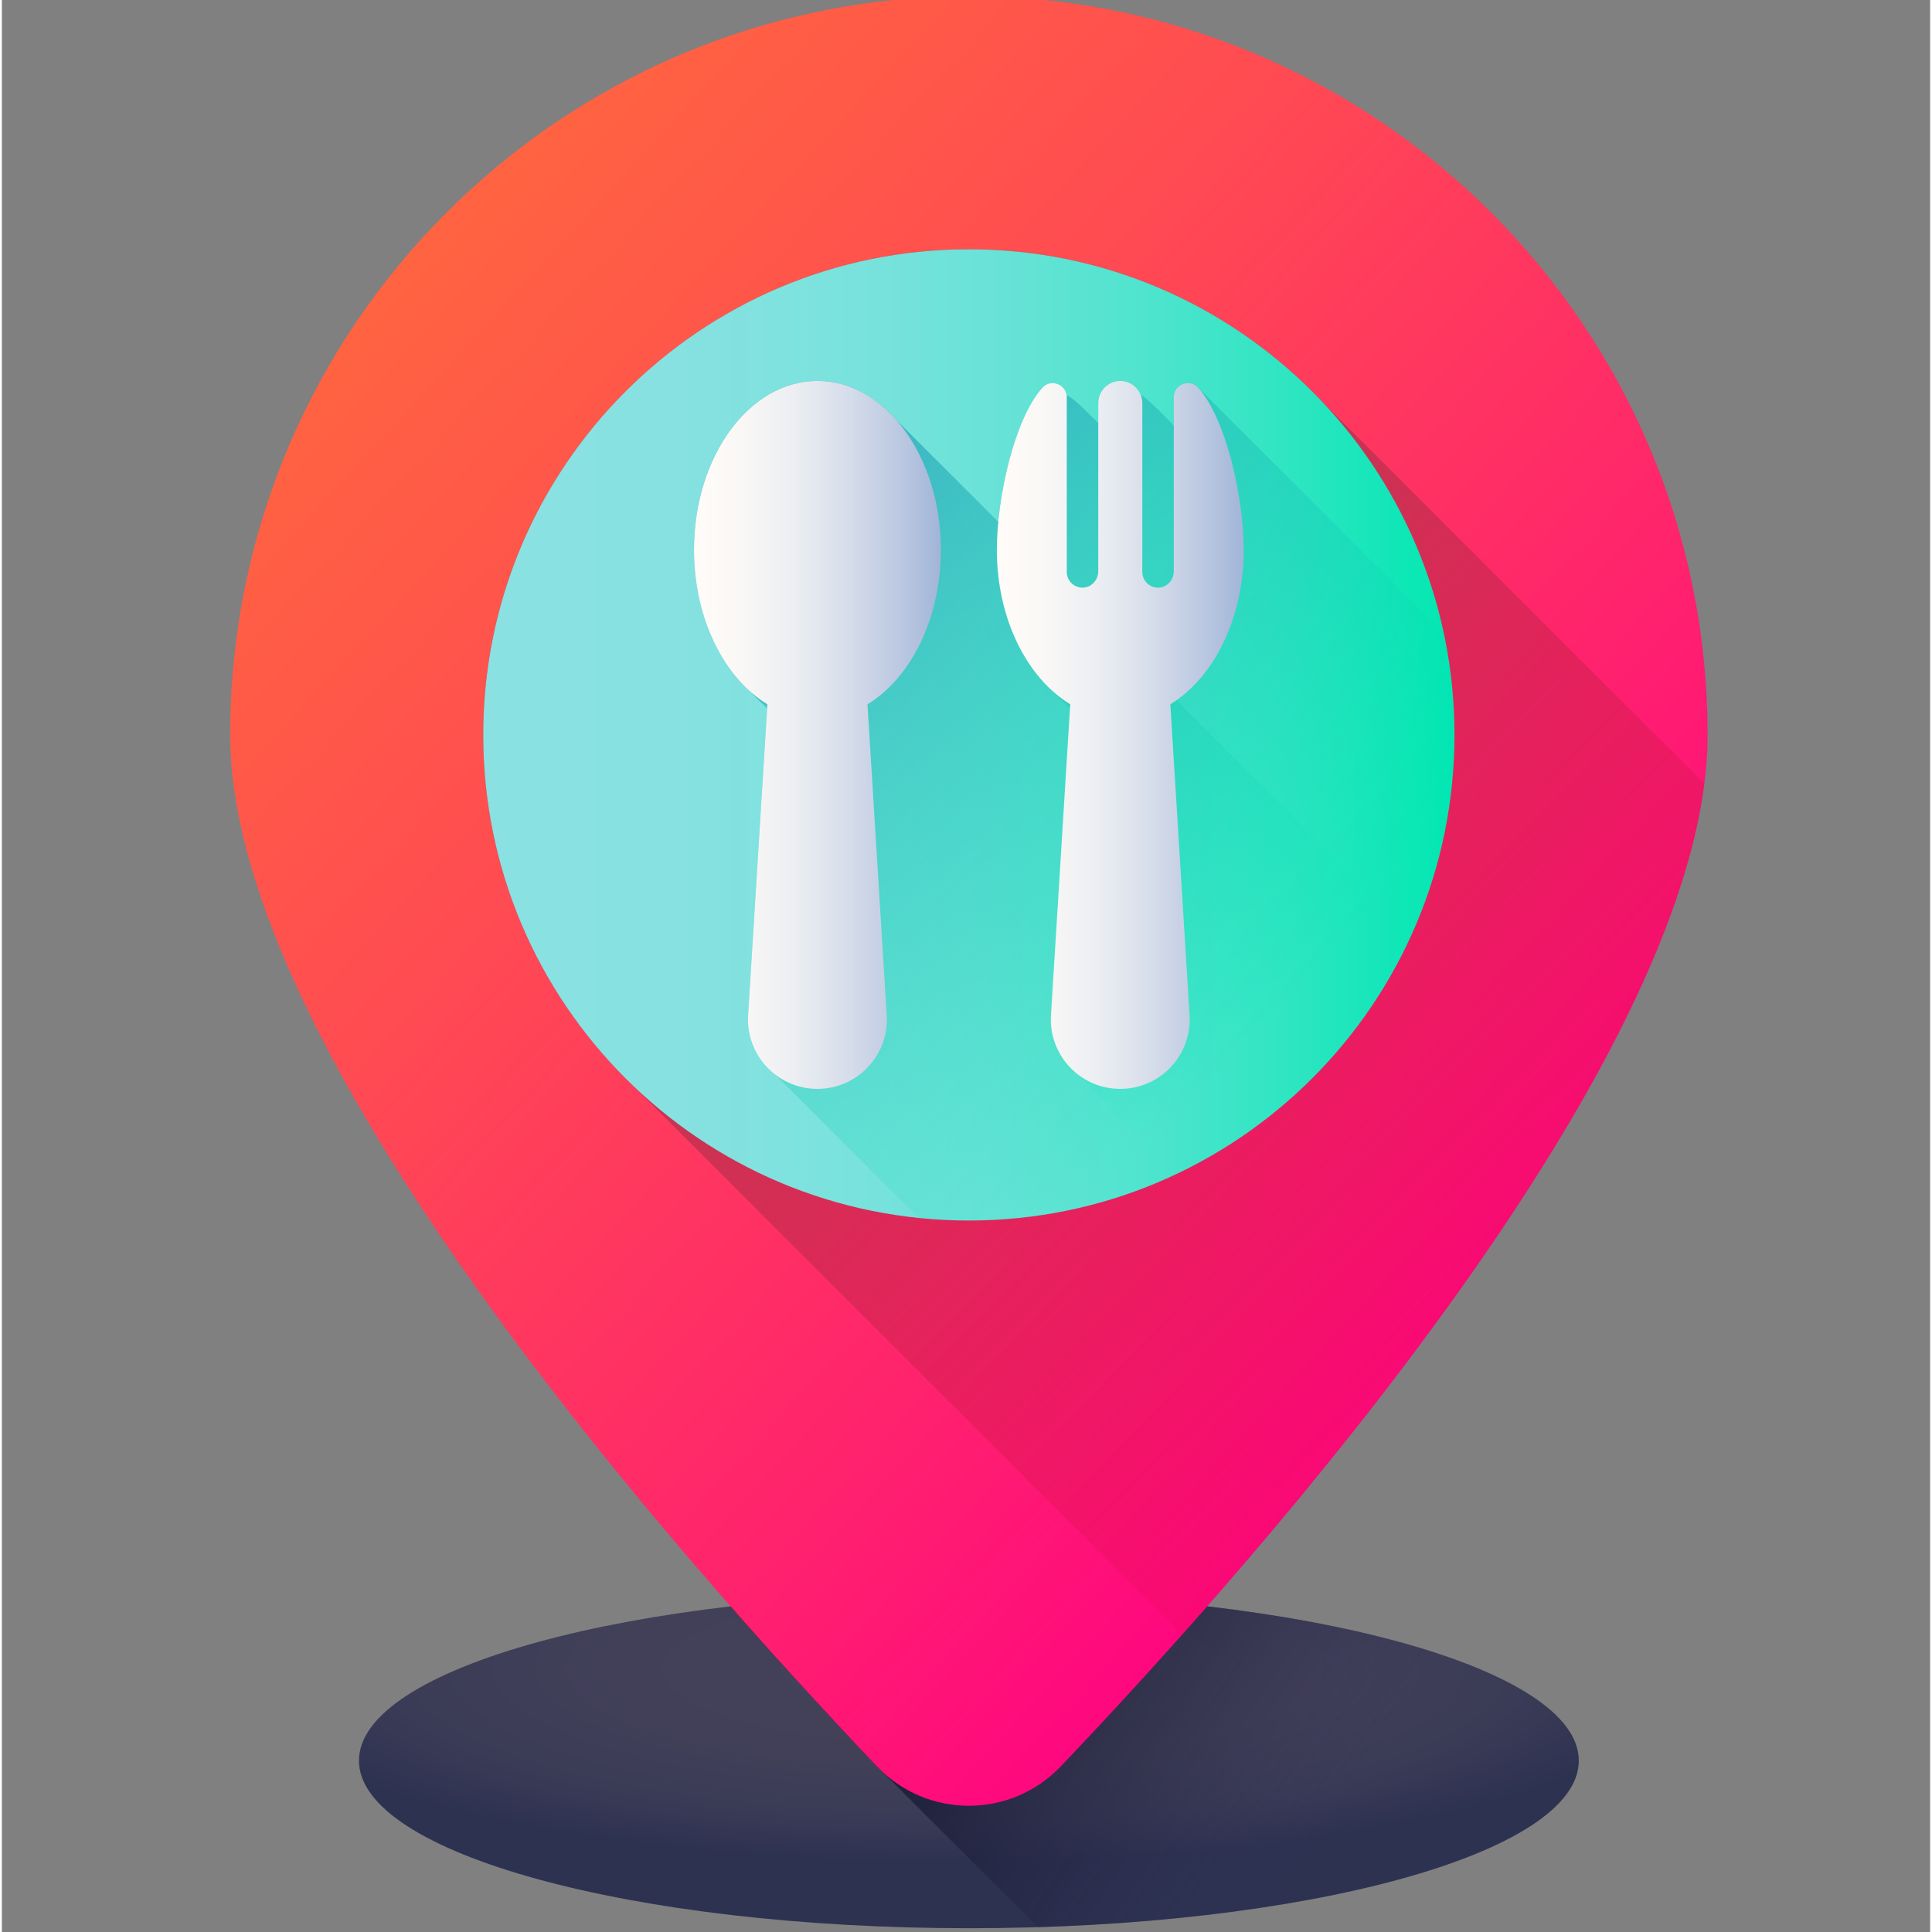 <svg height="511pt" viewBox="-60 1 511 512" width="511pt" xmlns="http://www.w3.org/2000/svg" xmlns:xlink="http://www.w3.org/1999/xlink"><rect x="-60" y="1" width="511" height="512" fill="#808080" stroke="none"/><radialGradient id="a" cx="251.722" cy="441.411" gradientTransform="matrix(1.004 0 0 .264 -59.736 326.58)" gradientUnits="userSpaceOnUse" r="195.752"><stop offset="0" stop-color="#45425a"/><stop offset=".476" stop-color="#424059"/><stop offset=".774" stop-color="#3a3b56"/><stop offset="1" stop-color="#2d3251"/></radialGradient><linearGradient id="b" gradientUnits="userSpaceOnUse" x1="291.953" x2="182.88" y1="489.083" y2="416.211"><stop offset="0" stop-color="#3b395f" stop-opacity="0"/><stop offset=".063" stop-color="#37355a" stop-opacity=".063"/><stop offset=".403" stop-color="#232543" stop-opacity=".404"/><stop offset=".723" stop-color="#171b35" stop-opacity=".722"/><stop offset="1" stop-color="#131830"/></linearGradient><linearGradient id="c" gradientUnits="userSpaceOnUse" x1="-16.901" x2="359.213" y1="14.577" y2="360.602"><stop offset="0" stop-color="#ff6e3a"/><stop offset=".16" stop-color="#ff6440"/><stop offset=".427" stop-color="#ff4b52"/><stop offset=".766" stop-color="#ff216e"/><stop offset="1" stop-color="#ff0084"/></linearGradient><linearGradient id="d" gradientUnits="userSpaceOnUse" x1="373.769" x2="147.979" y1="373.268" y2="147.479"><stop offset="0" stop-color="#e4003d" stop-opacity="0"/><stop offset=".584" stop-color="#bd294b" stop-opacity=".584"/><stop offset="1" stop-color="#a64153"/></linearGradient><linearGradient id="e" gradientUnits="userSpaceOnUse" x1="67.559" x2="324.955" y1="195.756" y2="195.756"><stop offset="0" stop-color="#8be1e2"/><stop offset=".187" stop-color="#87e1e1"/><stop offset=".356" stop-color="#7ce2dd"/><stop offset=".517" stop-color="#6ae2d7"/><stop offset=".674" stop-color="#50e4ce"/><stop offset=".828" stop-color="#2fe5c2"/><stop offset=".977" stop-color="#07e7b4"/><stop offset="1" stop-color="#00e7b2"/></linearGradient><linearGradient id="f"><stop offset=".003" stop-color="#00e7b2" stop-opacity="0"/><stop offset=".431" stop-color="#1bc4b7" stop-opacity=".427"/><stop offset="1" stop-color="#3b9abe"/></linearGradient><linearGradient id="g" gradientUnits="userSpaceOnUse" x1="255.041" x2="89.854" xlink:href="#f" y1="293.127" y2="127.94"/><linearGradient id="h" gradientUnits="userSpaceOnUse" x1="297.678" x2="138.348" xlink:href="#f" y1="251.413" y2="92.083"/><linearGradient id="i"><stop offset="0" stop-color="#fffcf8"/><stop offset=".188" stop-color="#faf8f6"/><stop offset=".404" stop-color="#eceef2"/><stop offset=".635" stop-color="#d5dcea"/><stop offset=".875" stop-color="#b5c4df"/><stop offset="1" stop-color="#a1b5d8"/></linearGradient><linearGradient id="j" gradientUnits="userSpaceOnUse" x1="123.417" x2="188.838" xlink:href="#i" y1="195.757" y2="195.757"/><linearGradient id="k" gradientUnits="userSpaceOnUse" x1="203.676" x2="269.097" xlink:href="#i" y1="195.757" y2="195.757"/><path d="m357.898 467.59c0-24.527-72.367-44.414-161.633-44.414-89.27 0-161.637 19.887-161.637 44.414s72.367 44.41 161.637 44.41c89.266 0 161.633-19.883 161.633-44.41zm0 0" fill="url(#a)"/><path d="m357.898 467.59c0-24.527-72.367-44.414-161.633-44.414-22.414 0-43.758 1.254-63.16 3.52 14.645 16.695 28.102 31.195 38.793 42.41l42.633 42.609c80.664-2.492 143.367-21.297 143.367-44.125zm0 0" fill="url(#b)"/><path d="m196.258 0c-108.113 0-195.758 87.645-195.758 195.758 0 84.281 118.957 218.332 171.398 273.352 13.266 13.914 35.453 13.914 48.715 0 52.457-55.016 171.414-189.07 171.414-273.352 0-108.113-87.645-195.758-195.77-195.758zm0 0" fill="url(#c)"/><path d="m391.152 208.707-101.621-101.621c-23.445-24.656-56.562-40.027-93.273-40.027-71.078 0-128.699 57.621-128.699 128.695 0 36.711 15.371 69.832 40.027 93.277l145.184 145.184c54.344-61.012 129.527-156.367 138.383-225.508zm0 0" fill="url(#d)"/><path d="m324.953 195.754c0 71.078-57.617 128.699-128.695 128.699-71.078 0-128.699-57.621-128.699-128.699 0-71.074 57.621-128.695 128.699-128.695 71.078 0 128.695 57.621 128.695 128.695zm0 0" fill="url(#e)"/><path d="m313.543 248.801c-12.551 27.719-34.648 50.191-62.086 63.242-16.727 7.953-35.445 12.41-55.203 12.41-4.504 0-8.941-.234-13.324-.688l-38.137-38.137c-4.59-3.602-7.418-9.301-7.035-15.598l5.031-81.262c-.336-.348-.676-.703-.996-1.07-1.137-.996-2.219-2.09-3.254-3.254-9.094-7.957-15.121-21.871-15.121-37.727 0-24.727 14.641-44.773 32.703-44.773 7.957 0 15.242 3.891 20.914 10.344zm0 0" fill="url(#g)"/><path d="m313.543 248.801c-12.551 27.719-34.648 50.191-62.086 63.242l-26.41-26.414c-4.578-3.602-7.418-9.297-7.023-15.598l5.02-81.262c-.328-.348-.668-.703-.996-1.07-1.129-.996-2.219-2.086-3.254-3.254-9.082-7.953-15.121-21.871-15.121-37.723 0-2.316.133-4.824.379-7.422 1.25-13.105 5.535-28.688 11.668-35.543 2.172-2.414 6.102-1.031 6.449 2.059 1.598.207 7.832 6.855 8.379 7.281v-5.238c0-3.215 2.566-5.906 5.781-5.914h.113c2.426.008 4.484 1.539 5.34 3.676 1.477.594 8.172 7.438 8.781 8.172v-7.531c0-3.406 4.215-5.043 6.488-2.504l65.078 65.078c1.852 8.68 2.82 17.688 2.82 26.922.004 18.91-4.078 36.867-11.406 53.043zm0 0" fill="url(#h)"/><path d="m188.836 146.719c0-24.727-14.645-44.77-32.711-44.77-18.062 0-32.707 20.047-32.707 44.77 0 18.258 7.988 33.953 19.441 40.918l-5.098 82.391c-.656 10.586 7.754 19.535 18.363 19.535 10.613 0 19.023-8.945 18.367-19.535l-5.098-82.391c11.453-6.965 19.441-22.66 19.441-40.918zm0 0" fill="url(#j)"/><path d="m269.098 146.719c0-13.996-4.695-34.746-12.043-42.953-2.273-2.539-6.488-.91-6.488 2.5v46.125c0 2.281-1.758 4.273-4.043 4.344-2.363.07-4.297-1.824-4.297-4.172v-44.707c0-3.211-2.566-5.898-5.781-5.906-.02 0-.039 0-.059 0s-.043 0-.062 0c-3.211.008-5.777 2.695-5.777 5.906v44.535c0 2.281-1.762 4.273-4.043 4.344-2.363.07-4.301-1.824-4.301-4.172v-46.297c0-3.41-4.211-5.039-6.484-2.5-7.352 8.207-12.047 28.957-12.047 42.953 0 18.258 7.992 33.953 19.445 40.918l-5.098 82.391c-.656 10.586 7.754 19.535 18.363 19.535 10.609 0 19.023-8.945 18.367-19.535l-5.098-82.391c11.453-6.965 19.445-22.66 19.445-40.918zm0 0" fill="url(#k)"/></svg>